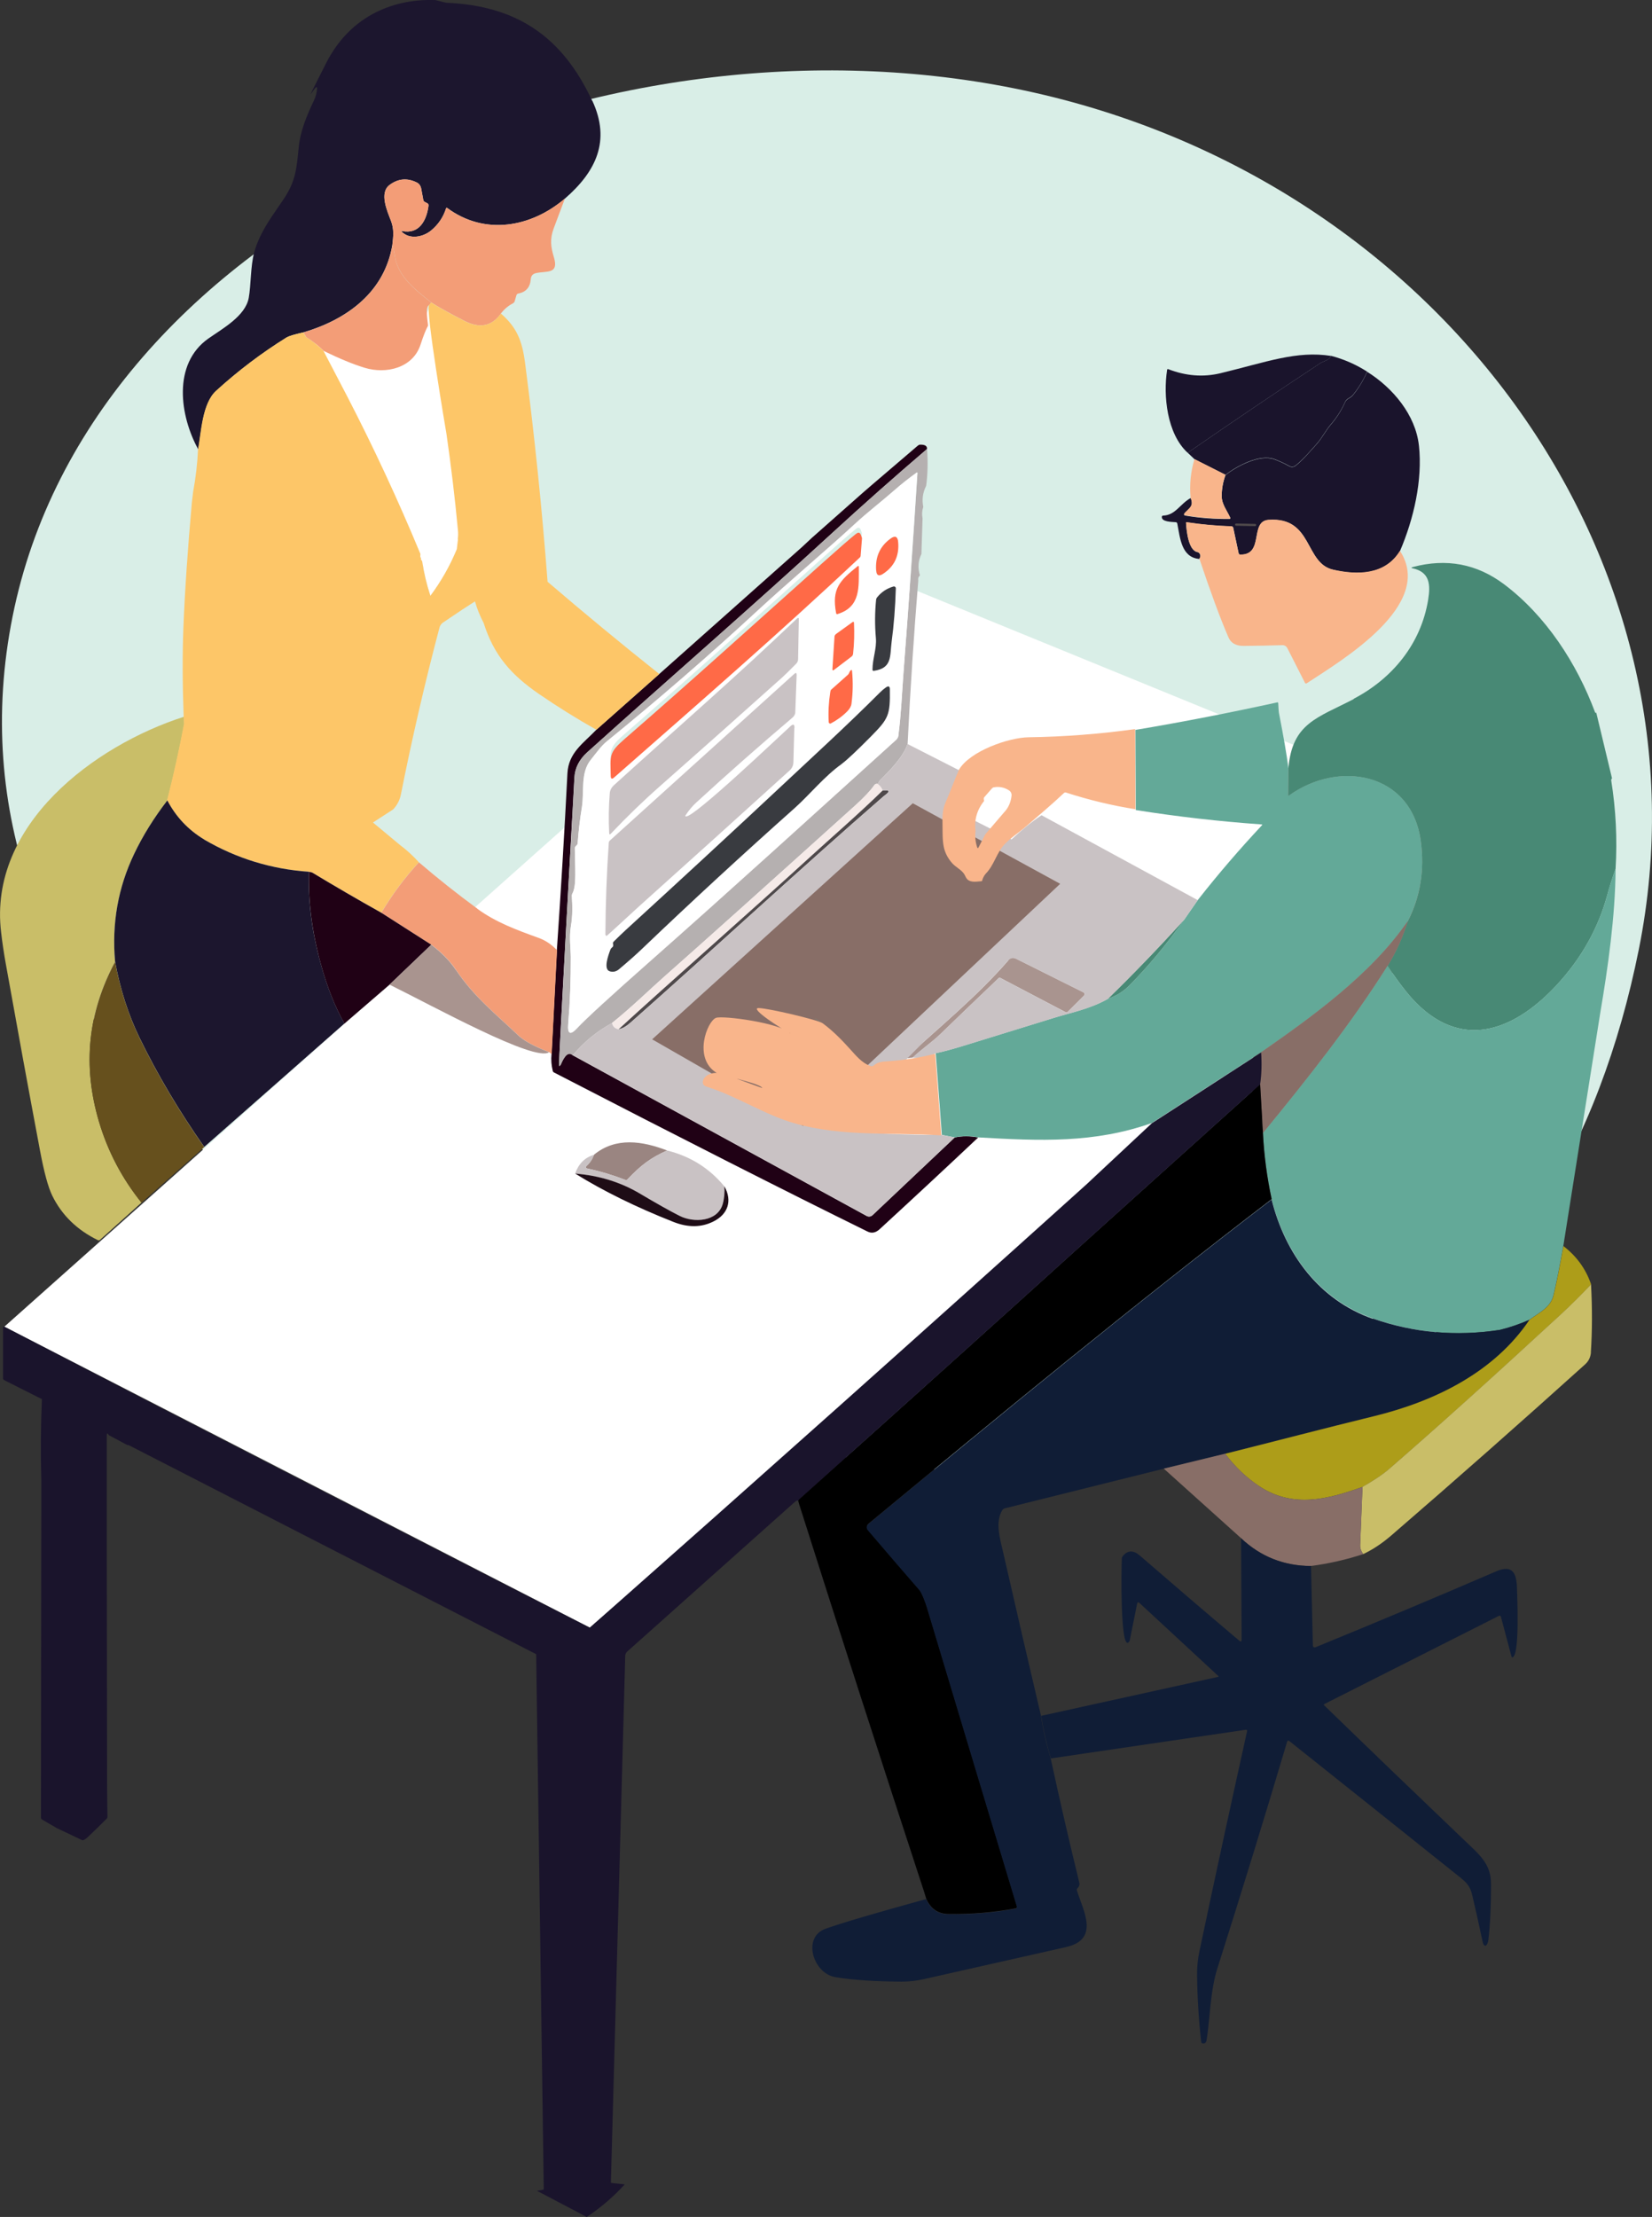 <?xml version="1.0" encoding="UTF-8"?>
<svg id="a" data-name="Layer 1" xmlns="http://www.w3.org/2000/svg" viewBox="0 0 204.55 274.42">
  <rect x="0" y="0" width="204.55" height="274.42" fill="#333333" stroke="none"/>
  <path d="m1.56,76.3c-9.7,48.35,35.63,86.32,87.16,100.49,68,18.69,104.5-10.93,114.2-59.28,9.7-48.35-24.92-96.06-77.33-106.57C73.19.43,11.26,27.95,1.56,76.3Z" style="fill: #d9eee7;"/>
  <polygon points=".54 164.22 106.16 70.12 186.42 102.93 73.03 201.47 .54 164.22" style="fill: #fff;"/>
  <polygon points="56.71 51.35 53.18 38.07 49.97 44.71 44.44 43.91 39 42.47 47.85 63.77 50.57 70.66 59.93 67.13 56.71 51.35" style="fill: #fff;"/>
  <g>
    <path d="m174.3,114.05c-4.55,6.6-11.95,11.91-18.16,16.22" vector-effect="non-scaling-stroke" style="fill: none; stroke: #a88d86; stroke-width: 2px;"/>
    <path d="m156.02,134.21c.18-1.27.22-2.59.12-3.94" vector-effect="non-scaling-stroke" style="fill: none; stroke: #7a5f57; stroke-width: 2px;"/>
    <path d="m156.38,140.28l-.35-6.08" vector-effect="non-scaling-stroke" style="fill: none; stroke: #54383e; stroke-width: 2px;"/>
    <path d="m174.3,114.05c1.57-3.05,2.1-6.37,1.62-9.94-1.17-8.56-10.24-10.05-16.32-5.63-.08.05-.11.04-.11-.06l.04-3.35" vector-effect="non-scaling-stroke" style="fill: none; stroke: #b8a09a; stroke-width: 2px;"/>
    <path d="m171.81,119.56c1.06-1.72,1.89-3.56,2.49-5.51" vector-effect="non-scaling-stroke" style="fill: none; stroke: #99817b; stroke-width: 2px;"/>
    <path d="m156.38,140.28c5.6-6.84,10.87-13.48,15.44-20.72" vector-effect="non-scaling-stroke" style="fill: none; stroke: #a88d86; stroke-width: 2px;"/>
    <path d="m157.46,148.45c-.58-2.69-.94-5.41-1.08-8.16" vector-effect="non-scaling-stroke" style="fill: none; stroke: #74575d; stroke-width: 2px;"/>
  </g>
  <path d="m73.33,12.49C69.62,4.51,63.97.71,55.27.34c-.08,0-1.26-.32-1.35-.33-3.8-.17-10.11,1-13.57,7.86-3.51,6.95-.99,1.93-1.09,3.1-.04.51-.16.99-.38,1.45-.86,1.81-1.69,3.75-1.89,5.8-.27,2.63-.35,4.16-1.87,6.43-1.06,1.58-2.17,3.04-2.95,4.72,0,.04,0,.09-.01.13,0-.04,0-.09.01-.13-.28.61-.53,1.24-.71,1.93-.44,1.64-.38,4.03-.66,5.56-.4,2.26-3.26,3.82-5.02,5.06-4.44,3.15-3.52,9.57-1.23,13.71.39-2.17.51-5.69,2.22-7.25,2.71-2.47,5.62-4.68,8.73-6.61.27-.17.96-.38,2.07-.63,5.39-1.59,10.04-4.97,11.01-10.83.12-1.04.23-1.92-.17-2.97-.47-1.23-1.48-3.47-.17-4.45,1.06-.79,2.18-.89,3.37-.3.3.15.48.41.55.79l.26,1.41c.01.07.08.15.17.2l.42.23s.06.12.05.24c-.23,1.77-1.12,3.58-3.28,3.14-.1-.02-.11,0-.04.08.99,1.01,2.66.66,3.64-.15.89-.74,1.51-1.65,1.85-2.74.01-.05.06-.07.11-.06,0,0,.02,0,.03.01,4.66,3.45,10.4,2.41,14.59-1.17,3.81-3.31,5.7-7.12,3.38-12.1Z" style="fill: #1c162e;"/>
  <path d="m48.41,27.34c-.47-1.23-1.48-3.47-.17-4.45,1.06-.79,2.18-.89,3.37-.3.3.15.48.41.55.79l.26,1.41c.01.07.08.15.17.2l.42.23s.06.12.05.24c-.23,1.77-1.12,3.58-3.28,3.14-.1-.02-.11,0-.04.08.99,1.01,2.66.66,3.64-.15.89-.74,1.51-1.65,1.85-2.74,0,0,0-.02.01-.03.03-.04.08-.05.12-.02,4.66,3.45,10.4,2.41,14.59-1.17-.47,1.23-.93,2.47-1.39,3.7-.49,1.3-.36,2.32.02,3.56.65,2.13-.85,1.69-2.19,1.97-.42.09-.64.34-.67.76-.08,1.01-.6,1.6-1.56,1.78-.1.02-.18.09-.21.19l-.23.78c-.03.09-.1.17-.2.23-.59.31-1.09.73-1.49,1.26-1.12,1.59-2.63,1.89-4.52.92-1.97-1.01-3.34-1.78-4.12-2.29-1.65-1.33-4.11-3.11-4.48-5.65-.07-.5-.18-.99-.33-1.48.12-1.04.23-1.92-.17-2.97Z" style="fill: #f39d77;"/>
  <path d="m48.91,31.79c.37,2.54,2.82,4.32,4.48,5.65l-.23.31c-.56.22-.18,2.04-.16,2.56-.28.51-.58,1.28-.92,2.32-.94,2.94-4.28,3.7-6.91,2.9-1.45-.44-3.14-1.14-5.09-2.09-.6-.6-1.31-1.17-2.14-1.69l-.37-.6c5.39-1.59,10.04-4.97,11.01-10.83.15.49.26.98.33,1.48Z" style="fill: #f39d77;"/>
  <path d="m144.51,45.78s0-.02,0-.02c.02-.06.09-.09.15-.06,2.18.84,4.33,1.01,6.45.5,5.72-1.38,9.43-2.82,13.72-2.14-.16.25-.35.44-.59.54-.43.19-.66.3-.67.3-5.54,3.65-11.05,7.37-16.51,11.15-2.58-2.36-3.04-7.07-2.55-10.26Z" style="fill: #1a142c;"/>
  <path d="m169.28,45.99c-.46,1.06-1.06,2.04-1.79,2.93-.28.34-.74.39-.93.81-.46,1.04-1.06,1.98-1.8,2.83-.64.75-1.08,1.67-1.76,2.42-1.03,1.14-1.6,1.85-2.55,2.62-.26.21-.54.24-.84.07-.57-.32-1.18-.6-1.82-.84-1.8-.67-4.66.85-6.05,1.95l-3.84-1.94-.84-.8c5.47-3.78,10.97-7.5,16.51-11.15.01,0,.24-.11.67-.3.24-.11.43-.29.59-.54,1.55.41,3.03,1.05,4.43,1.94Z" style="fill: #1a142c;"/>
  <path d="m175.69,55.13c.47,4.32-.65,9.12-2.34,13.07-1.84,3.03-5.32,3.01-8.28,2.33-3.57-.81-2.48-6.56-7.99-6.17-2.4.17-.48,4.38-3.53,4.3-.08,0-.16-.07-.18-.17l-.67-3.16c-.02-.1-.11-.17-.22-.17-1.87-.06-3.73-.23-5.58-.51,0,0,0,0,0,0-.02,0-.04.04-.04.09.06.95.29,3.39,1.4,3.6.11.02.19.07.24.14.17.24.18.47,0,.71-2.23-.19-2.38-2.6-2.73-4.39-.02-.09-.09-.15-.17-.16-.5-.04-1.81-.03-1.74-.68,0-.08.08-.14.17-.14,1.51-.04,2.09-1.46,3.4-2.17.42,1.01-.15,1.24-.73,1.87-.15.17-.12.27.11.31,1.8.3,3.61.43,5.44.41.01,0,.03,0,.04-.01.05-.03.06-.09.03-.15-.41-.89-1.05-1.67-1.05-2.65,0-.9.16-1.78.47-2.62,1.39-1.1,4.25-2.62,6.05-1.95.65.24,1.25.52,1.82.84.29.16.57.14.84-.07.94-.76,1.51-1.48,2.55-2.62.68-.75,1.12-1.67,1.76-2.42.74-.85,1.34-1.8,1.8-2.83.19-.42.65-.47.93-.81.73-.89,1.32-1.87,1.79-2.93,3.16,1.97,6,5.33,6.41,9.14Z" style="fill: #1a142c;"/>
  <path d="m113.68,55.14c.07-.06.16-.1.26-.1.59-.01.87.16.84.54-4,3.42-7.94,6.91-11.81,10.46-9.96,9.15-20.2,18.02-30.26,27.08-1,.9-1.53,1.95-1.59,3.15-.16,3.05-1.99,35.62-1.9,35.66,0,0,0,0,0,0,.06.03.15-.03.2-.14.22-.49.78-1.84,1.49-1.17l36.39,19.89c.24.13.53.09.72-.09l10.18-9.62c.95-.2,1.93-.19,2.92,0-4.04,3.81-8.11,7.59-12.2,11.35-.49.45-.99.55-1.51.29-10.1-4.97-23.03-11.53-38.8-19.68-.09-.04-.15-.12-.17-.21-.17-.7-.22-1.38-.15-2.05l.66-12.87c.5-7.29.94-14.6,1.31-21.9.13-2.57,1.97-3.72,3.57-5.39l7.79-6.9,17.7-15.74,1.2-1.12,6.33-5.6,1.25-1.08,5.57-4.76Z" style="fill: #200115;"/>
  <path d="m114.66,60.17c-.41.83-.52,1.69-.34,2.57-.16.49-.19.96-.09,1.42l-.14,4.41c-.41.86-.47,1.74-.18,2.67-.19.14-.26.35-.21.62-.55,6.74-.99,13.48-1.32,20.23-.58,1.68-2.27,3.34-3.45,4.53-.04.04-.09.12-.14.24l-.09.18c-.19-.05-.33,0-.45.16-.49.7-1.27,1.53-2.34,2.49-11.04,9.95-18.93,17.03-23.69,21.23-1.62,1.43-4.19,3.92-6.45,5.72-1.87,1.02-3.49,2.35-4.85,3.99-.71-.67-1.27.69-1.49,1.17,0,0,0,0,0,0-.05.1-.14.16-.2.13-.09-.04,1.73-32.61,1.9-35.66.06-1.2.6-2.25,1.59-3.15,10.05-9.06,20.29-17.93,30.26-27.08,3.87-3.56,7.81-7.04,11.81-10.46.12,1.64.08,3.17-.12,4.59Zm-3.42,30.87c.33-2.47.47-5.62.61-7.46.64-8.33,1.22-16.66,1.75-24.99,0-.1-.03-.12-.11-.06-.95.67-1.86,1.38-2.72,2.15-1.64,1.44-3.33,2.72-4.98,4.25-3.06,2.85-8.01,7.01-11.97,10.66-6.05,5.58-12.26,10.97-18.65,16.17-.71.57-1.24,1.34-2.01,2.3-1.32,1.62-.79,3.91-1.11,5.89-.24,1.48-.41,2.96-.52,4.46,0,.09-.05.17-.13.24-.15.13-.23.24-.22.35.02,2.31.24,4.67-.3,5.61-.05.09-.07.18-.07.27.07,1.39.12,2.38-.13,3.9-.21,1.24-.01,2.73,0,3.64.01,2.8-.09,5.59-.32,8.37-.1,1.21.26,1.38,1.08.51,1.12-1.2,4.09-3.92,8.89-8.16,10.29-9.09,20.45-18.35,30.64-27.56.15-.14.25-.33.28-.53Z" style="fill: #b5b0b0;"/>
  <path d="m151.74,58.78c-.31.85-.47,1.72-.47,2.62,0,.98.64,1.76,1.05,2.65,0,.01.01.03.01.05,0,.06-.03.11-.09.11-1.83.02-3.64-.12-5.44-.41-.23-.04-.26-.14-.11-.31.58-.63,1.15-.86.73-1.87-.15-1.63.01-3.23.48-4.79l3.84,1.94Z" style="fill: #f9b58b;"/>
  <path d="m71.43,127.28c-.82.87-1.18.7-1.08-.51.23-2.79.33-5.58.32-8.37,0-.91-.2-2.4,0-3.64.25-1.52.2-2.52.13-3.9,0-.09.02-.18.07-.27.54-.94.32-3.3.3-5.61,0-.1.07-.22.22-.35.07-.06.12-.15.13-.24.11-1.49.28-2.98.52-4.46.32-1.98-.2-4.28,1.11-5.89.77-.96,1.3-1.73,2.01-2.3,6.39-5.19,12.61-10.58,18.65-16.17,3.95-3.65,8.9-7.81,11.97-10.66,1.65-1.53,3.34-2.81,4.98-4.25.87-.76,1.78-1.48,2.72-2.15.08-.06.12-.04.11.06-.53,8.33-1.11,16.67-1.75,24.99-.14,1.85-.28,5-.61,7.46-.03.2-.13.39-.28.53-10.19,9.21-20.34,18.47-30.64,27.56-4.81,4.24-7.77,6.97-8.89,8.16Zm34.5-61.77c-.78.63-2.18,1.85-4.2,3.66-8.13,7.26-16.2,14.58-24.43,21.72-1.94,1.68-1.74,1.99-1.69,4.55,0,.36.15.42.42.19,10.23-8.99,20.53-17.92,30.44-27.25.05-.05.08-.14.09-.26l.16-2.06s0-.09-.02-.14c-.14-.39-.23-.86-.77-.41Zm5.26,1.58c-.06-.7-.37-.84-.95-.42-1.3.96-1.89,2.28-1.77,3.95.05.6.33.73.84.39,1.39-.91,2.02-2.22,1.87-3.93Zm-5.04,3.02c-2.17,1.77-3.22,2.72-2.64,5.8,0,0,0,0,0,.01.02.07.09.11.16.09,2.92-.89,2.62-3.4,2.64-5.82,0-.15-.06-.18-.17-.08Zm1.88,12.79s0,.01,0,.02c0,.07.08.12.15.11,2.32-.32,1.98-1.84,2.22-3.59.28-2.07.45-4.28.52-6.62,0-.02,0-.05,0-.07-.04-.12-.17-.19-.3-.15-.83.24-1.5.7-2.03,1.36-.06.07-.09.16-.1.25-.15,1.59-.16,3.17-.03,4.75.11,1.32-.42,2.55-.42,3.94Zm-9.23-1.27l.09-4.96c0-.2-.07-.23-.22-.09-7.38,7.05-15.07,13.72-22.69,20.64-.3.27-.47.6-.5.99-.14,1.64-.16,3.29-.07,4.93,0,.18.08.2.22.05,1.93-2.05,3.95-4,6.06-5.86,5.08-4.48,10.14-8.98,15.18-13.5.32-.29.88-.84,1.67-1.64.16-.16.25-.35.25-.55Zm6.81-.71c.14-1.27.18-2.53.11-3.81,0-.15-.08-.19-.2-.09l-1.97,1.42c-.14.1-.23.23-.24.35l-.26,4.02c-.01.18.05.22.2.11l2.17-1.65c.1-.08.17-.2.18-.34Zm-.19,6.18c.18-1.34.2-2.69.07-4.05-.01-.14-.06-.17-.15-.09-.09.09-.16.2-.21.32-.03.09-.09.17-.16.24l-2.1,1.87s-.06.14-.08.3c-.2,1.22-.26,2.45-.19,3.68,0,.03,0,.05.02.07.04.1.13.14.21.1.76-.39,1.44-.89,2.04-1.49.32-.32.5-.64.54-.96Zm-20.56,13.83c.38-.6.83-1.13,1.34-1.6,3.89-3.57,7.85-7.06,11.88-10.48.22-.19.35-.43.36-.65l.17-4.63c0-.28-.09-.33-.3-.14l-22.8,20.6c-.09.08-.15.19-.16.29-.27,3.77-.41,7.55-.42,11.33,0,.09.06.18.14.21.04.01,2.92-2.68,4.07-3.7,6.19-5.55,12.39-11.14,18.58-16.76.32-.29.48-.65.49-1.08l.11-4.19c.01-.45-.14-.52-.47-.23-1.55,1.4-11.85,11.23-12.95,11.19-.1,0-.12-.05-.06-.14Zm25.3-15.6c0-.38-.16-.46-.47-.24-.25.18-.51.39-.76.64-4,4.02-8.31,7.96-12.32,11.7-6.34,5.93-12.72,11.82-19.13,17.68-.51.47-1.02.95-1.51,1.45-.08.08-.12.18-.09.26.07.22.02.39-.15.5-.07.04-.13.13-.17.24-.24.64-.93,2.47-.05,2.69.41.1.78.02,1.1-.25,1.15-.97,2.13-1.83,2.93-2.6,6.17-5.9,12.45-11.68,18.83-17.36,1.86-1.65,3.67-3.92,5.85-5.48.59-.42,1.8-1.56,3.62-3.4,2.16-2.19,2.37-2.61,2.32-5.82Z" style="fill: #fff;"/>
  <path d="m148.49,68.46c-.05-.07-.14-.11-.24-.14-1.11-.21-1.34-2.65-1.4-3.6,0,0,0-.01,0-.02,0-.04.02-.07.04-.07,1.85.28,3.71.45,5.58.51.11,0,.2.07.22.17l.67,3.16c.02.1.1.17.18.17,3.05.08,1.13-4.13,3.53-4.3,5.5-.39,4.42,5.35,7.99,6.17,2.96.67,6.44.69,8.28-2.33,4.38,6.71-7.21,13.55-11.56,16.41,0,0,0,0-.01,0-.07.04-.16,0-.19-.07l-2.18-4.29c-.12-.23-.36-.38-.6-.37-1.52.05-3.13.08-4.84.09-.93,0-1.54-.34-1.85-1.05-1.02-2.35-2.22-5.61-3.61-9.76.17-.23.17-.47,0-.71Z" style="fill: #f9b58b;"/>
  <rect x="154.09" y="63.65" width=".28" height="2.61" rx=".13" ry=".13" transform="translate(86.06 217.8) rotate(-88.8)" style="fill: #4f494b;"/>
  <path d="m106.73,66.67l-.16,2.06c0,.12-.04.21-.09.26-9.92,9.33-20.21,18.26-30.44,27.25-.27.24-.41.18-.42-.19-.05-2.56-.24-2.87,1.69-4.55,8.23-7.14,16.3-14.46,24.43-21.72,2.02-1.81,3.42-3.03,4.2-3.66.54-.44.63.02.77.41.02.05.02.09.02.14Z" style="fill: #ff6a47;"/>
  <path d="m108.49,70.63c-.13-1.68.46-3,1.77-3.95.57-.42.89-.28.95.42.15,1.71-.48,3.02-1.87,3.93-.52.34-.8.21-.84-.39Z" style="fill: #ff6a47;"/>
  <path d="m56.71,66.8l-.14,1.18c-.84,2.05-1.93,3.97-3.27,5.77-.46-1.39-.8-2.8-1.01-4.24,0-.04-.04-.1-.1-.18l-.07-.09.02-.15c1.42-.95,2.94-1.74,4.54-2.35l.02.07Z" style="fill: #fff;"/>
  <path d="m167.61,86.5c4.82-2.52,8.33-6.82,9.22-12.24.31-1.9.21-3.44-1.9-3.91-.22-.05-.22-.1,0-.16,4.16-1.11,7.93-.4,11.3,2.13,5.19,3.9,9.02,9.81,11.27,15.85,0,.01.01.02.02.03.04.05.1.06.13.02l1.95,8.13c-.08.07-.11.16-.1.25.58,3.63.76,7.28.54,10.95-.39,1.07-.73,2.15-1.03,3.25-1.11,4.09-3.17,7.76-6.16,11.02-4.92,5.36-11.41,8.45-17.52,2.3-1-1.01-2.17-2.53-3.52-4.55,1.06-1.72,1.89-3.56,2.49-5.51,1.57-3.05,2.1-6.37,1.62-9.94-1.17-8.56-10.24-10.05-16.32-5.63-.08.05-.11.04-.11-.06l.04-3.35c.48-5.59,3.6-6.21,8.09-8.55Z" style="fill: #488975;"/>
  <path d="m103.68,76.02c-.07.01-.14-.03-.15-.11-.58-3.08.47-4.03,2.64-5.8.12-.1.17-.07.17.08-.02,2.42.28,4.93-2.64,5.82,0,0,0,0-.01,0Z" style="fill: #ff6a47;"/>
  <path d="m108.49,74.21c0-.09.04-.18.1-.25.52-.66,1.2-1.12,2.03-1.36.02,0,.05-.01.07-.01.13,0,.24.11.23.24-.07,2.34-.24,4.54-.52,6.62-.23,1.75.1,3.27-2.22,3.59,0,0-.01,0-.02,0-.07,0-.13-.06-.13-.13,0-1.39.54-2.62.42-3.94-.14-1.58-.13-3.17.03-4.75Z" style="fill: #393b40;"/>
  <path d="m96.89,83.82c-5.04,4.52-10.11,9.02-15.18,13.5-2.11,1.86-4.13,3.82-6.06,5.86-.14.15-.21.13-.22-.05-.09-1.65-.06-3.29.07-4.93.03-.38.2-.71.5-.99,7.62-6.92,15.31-13.59,22.69-20.64.15-.14.22-.11.22.09l-.09,4.96c0,.19-.09.39-.25.55-.79.8-1.35,1.35-1.67,1.64Z" style="fill: #c9c2c4;"/>
  <path d="m103.27,82.92c-.14.11-.21.07-.2-.11l.26-4.02c0-.12.1-.25.24-.35l1.97-1.42c.13-.09.2-.06.2.09.06,1.27.03,2.54-.11,3.81-.02.14-.08.27-.18.34l-2.17,1.65Z" style="fill: #ff6a47;"/>
  <path d="m102.84,89.56s-.04.01-.06.01c-.09,0-.16-.09-.17-.19-.07-1.23,0-2.46.19-3.68.02-.16.06-.28.08-.3l2.1-1.87c.07-.07.13-.15.16-.24.05-.13.11-.24.21-.32.09-.08.14-.05.15.09.13,1.35.11,2.7-.07,4.05-.04.32-.22.64-.54.96-.6.6-1.29,1.1-2.04,1.49Z" style="fill: #ff6a47;"/>
  <path d="m98.35,90.12l-.11,4.19c0,.43-.17.79-.49,1.08-6.2,5.62-12.39,11.21-18.58,16.76-1.14,1.03-4.02,3.72-4.07,3.7-.09-.03-.14-.11-.14-.21.02-3.78.16-7.56.42-11.33,0-.1.06-.2.16-.29l22.8-20.6c.21-.19.31-.14.3.14l-.17,4.63c0,.22-.14.46-.36.65-4.03,3.42-7.99,6.91-11.88,10.48-.51.47-.96,1-1.34,1.6-.06.09-.04.14.06.14,1.1.04,11.4-9.79,12.95-11.19.32-.29.48-.21.47.23Z" style="fill: #c9c2c4;"/>
  <path d="m104.24,94.55c-2.18,1.55-3.99,3.82-5.85,5.48-6.38,5.68-12.66,11.46-18.83,17.36-.8.77-1.78,1.63-2.93,2.6-.33.27-.69.36-1.1.25-.88-.22-.19-2.05.05-2.69.04-.11.1-.19.17-.24.17-.11.22-.28.15-.5-.02-.08.01-.18.09-.26.49-.49,1-.98,1.51-1.45,6.41-5.86,12.79-11.75,19.13-17.68,4-3.75,8.32-7.69,12.32-11.7.25-.25.5-.46.76-.64.31-.21.47-.13.47.24.05,3.21-.16,3.63-2.32,5.82-1.82,1.84-3.03,2.97-3.62,3.4Z" style="fill: #393b40;"/>
  <path d="m158.12,86.93s.01,0,.02,0c.07,0,.13.05.13.12.03.65.06,1.04.08,1.16.57,2.92.97,5.21,1.18,6.85l-.04,3.35c0,.09.04.11.11.06,6.09-4.41,15.16-2.93,16.32,5.63.49,3.57-.05,6.89-1.62,9.94-4.55,6.6-11.95,11.91-18.16,16.22l-13.52,8.75c-7.14,2.52-13.81,2.22-21.48,1.78-1-.2-1.97-.2-2.92,0l-1.6-.31-.76-10.12c.85-.16,2.16-.52,3.93-1.07,3.56-1.1,7.13-2.2,10.69-3.3,2.03-.63,4.49-1.1,6.69-2.35,1.06-.38,1.93-.92,2.63-1.62,2.39-2.41,4.67-5.15,6.85-8.22l1.66-2.39c2.51-3.2,5.16-6.28,7.94-9.25.07-.07.05-.11-.05-.11-5.21-.37-10.4-.96-15.57-1.78l-.04-9.92c5.84-.98,11.68-2.12,17.53-3.4Z" style="fill: #63a998;"/>
  <path d="m22.82,89.61c-.6,3.18-1.3,6.34-2.1,9.48-1.68,2.18-3.05,4.39-4.11,6.62-1.99,4.19-2.78,8.64-2.36,13.33-3.37,6.28-4.04,12.86-2.01,19.74,1.09,3.7,2.85,7.06,5.28,10.08l-5.15,4.62c-.07.06-.16.07-.25.03-2.58-1.26-4.47-3.1-5.65-5.51-.51-1.04-1.01-2.89-1.51-5.55-1.45-7.7-2.86-15.42-4.24-23.13-.23-1.29-.43-2.59-.58-3.9-1.62-13.33,11.55-23.15,22.64-26.7l.04.89Z" style="fill: #c9be68;"/>
  <path d="m20.72,99.09c1.07,2.04,2.6,3.66,4.57,4.84,3.99,2.33,8.31,3.66,12.97,3.98.21.03.34.06.4.09,2.82,1.7,5.67,3.36,8.55,4.97,1.34-2.24,2.88-4.32,4.65-6.24-.71-.79-1.49-1.5-2.34-2.14l-3.34-2.78,2.5-1.62c.5-.53.82-1.15.96-1.86,1.38-6.94,2.97-13.82,4.78-20.66.07-.25.22-.46.42-.6l2.38-1.6,1.59-1.03c.25.9.62,1.8,1.08,2.69,1.25,3.93,3.34,6.37,6.87,8.79,2.29,1.57,4.65,3.04,7.08,4.41l7.79-6.9c-4.68-3.72-9.29-7.53-13.83-11.42-.69-9.06-1.62-18.1-2.79-27.11-.36-2.74-1.03-4.38-2.99-6.09-1.12,1.59-2.63,1.89-4.52.92-1.97-1.01-3.34-1.78-4.12-2.29l-.23.31c0,.12.01.23.02.32,0-.1-.01-.2-.02-.32-.56.22,2.13,15.96,2.13,15.96.57,3.96,1.05,7.93,1.42,11.92.04.37.03.73-.02,1.1l.02.07-.14,1.18c-.84,2.05-1.93,3.97-3.27,5.77-.46-1.39-.8-2.8-1.01-4.24,0-.04-.04-.1-.1-.18l-.07-.09.02-.15c-.07-.09-.1-.19-.09-.29.02-.12.02-.22,0-.27-2.74-6.61-5.75-13.09-9.04-19.45h0l-2.95-5.65c-.6-.6-1.31-1.17-2.14-1.69l-.37-.6c-1.11.26-1.8.47-2.07.63-3.11,1.94-6.02,4.14-8.73,6.61-1.7,1.56-1.83,5.08-2.22,7.25-.08,1.75-.28,3.49-.6,5.21l-.16,1.32c-.52,5.82-.87,10.97-1.05,15.47-.13,3.26-.12,6.95.03,11.09l.04.89c-.6,3.18-1.3,6.34-2.1,9.48Zm35.23-46.28h0c-.08-1.21-.19-2.41-.34-3.61.15,1.2.26,2.4.34,3.61Zm-13.26-3.06s-.02.07-.01.12c0-.04,0-.08.01-.12Zm.82,2.85c0,.25-.11.42-.28.54.17-.12.27-.29.28-.54Z" style="fill: #fdc668;"/>
  <path d="m109.3,97.84c-2.86,2.81-6.78,6.21-8.85,8.11-8.03,7.35-17.66,15.78-23.85,21.45-.46-.08-.73-.34-.82-.78,2.26-1.79,4.82-4.28,6.45-5.72,4.76-4.2,12.65-11.27,23.69-21.23,1.06-.96,1.84-1.79,2.34-2.49.12-.16.26-.21.45-.16.28.2.48.47.6.8Z" style="fill: #f5eae8;"/>
  <path d="m109.41,98.56c-10.45,9.08-20.81,18.71-31.29,27.98-.58.51-1.08.8-1.52.86,6.19-5.68,15.81-14.1,23.85-21.45,2.07-1.9,5.99-5.3,8.85-8.11,1.43-.14.34.52.11.72Z" style="fill: #4f494b;"/>
  <path d="m25.29,103.93c3.99,2.33,8.31,3.66,12.97,3.98-.13,3.59.35,7.36,1.44,11.33.79,2.91,1.78,5.39,2.95,7.45l-17.36,15.28c-3.11-4.43-5.78-8.93-8-13.49-1.4-2.87-2.41-6.02-3.04-9.45-.42-4.7.36-9.14,2.36-13.33,1.06-2.23,2.43-4.44,4.11-6.62,1.07,2.04,2.6,3.66,4.57,4.84Z" style="fill: #1c162e;"/>
  <path d="m59.09,112.48c2.32,1.7,4.89,2.63,7.59,3.61.86.31,1.62.82,2.29,1.53l-.66,12.87-.31-.25c-1.84-.71-3.1-1.4-3.78-2.04-2.8-2.65-5.48-4.76-7.75-8.13-.76-1.13-1.78-2.17-3.06-3.13l-6.19-3.96c1.34-2.24,2.88-4.32,4.65-6.24,2.34,2,4.75,3.92,7.24,5.74Z" style="fill: #f39d77;"/>
  <path d="m38.66,108.01c2.82,1.7,5.67,3.36,8.55,4.97l6.19,3.96-5.16,4.94-5.59,4.82c-1.17-2.06-2.16-4.54-2.95-7.45-1.08-3.97-1.56-7.75-1.44-11.33.21.03.34.06.4.09Z" style="fill: #200115;"/>
  <path d="m139.8,122.02c-.7.7-1.58,1.25-2.63,1.62,3.26-3.18,6.42-6.46,9.48-9.84-2.18,3.07-4.46,5.81-6.85,8.22Z" style="fill: #488975;"/>
  <path d="m171.81,119.56c-4.57,7.24-9.84,13.88-15.44,20.72l-.35-6.08c.18-1.27.22-2.59.12-3.94,6.2-4.31,13.61-9.62,18.16-16.22-.6,1.96-1.43,3.8-2.49,5.51Z" style="fill: #886e67;"/>
  <path d="m56.46,120.07c2.27,3.37,4.96,5.48,7.75,8.13.69.65,1.95,1.33,3.78,2.04-1.73,1.28-14.33-5.69-19.76-8.36l5.16-4.94c1.28.96,2.3,2,3.06,3.13Z" style="fill: #a9948f;"/>
  <path d="m124.82,118.88c.28-.33.61-.4.99-.21l8.36,4.17s.04.03.06.05c.09.09.08.24,0,.34l-2.03,2.02c-.07.07-.17.09-.26.04l-8.06-4.23c-.08-.04-.17-.03-.23.02-2.42,2.31-4.84,4.62-7.24,6.95-.99.96-2.32,1.86-3.41,2.89l-.91.1c4.27-3.91,8.95-7.75,12.74-12.12Z" style="fill: #a9948f;"/>
  <path d="m17.29,128.5c2.22,4.56,4.89,9.06,8,13.49l-7.77,6.88c-2.43-3.02-4.19-6.38-5.28-10.08-2.03-6.88-1.36-13.46,2.01-19.74.63,3.43,1.64,6.58,3.04,9.45Z" style="fill: #66501d;"/>
  <path d="m171.81,119.56c1.35,2.03,2.52,3.55,3.52,4.55,6.11,6.16,12.6,3.07,17.52-2.3,3-3.26,5.05-6.94,6.16-11.02.3-1.1.64-2.18,1.03-3.25-.03,5.82-.95,12.27-1.89,17.8l-4.58,28.89c-.49,2.76-.9,4.8-1.23,6.13-.38,1.52-1.81,2.14-2.97,3-1.18.52-2.39.94-3.65,1.25-5.43.84-10.68.37-15.73-1.41-6.69-2.35-10.86-8.07-12.54-14.77-.58-2.69-.94-5.41-1.08-8.16,5.6-6.84,10.87-13.48,15.44-20.72Z" style="fill: #63a998;"/>
  <path d="m156.38,140.28c.14,2.75.5,5.47,1.08,8.16-16.97,12.99-33.53,26.61-49.94,40.18,0,0,0,0,0,0-.22.19-.25.52-.06.74,2.3,2.7,4.43,5.17,6.38,7.41.3.35.75,1.53.94,2.16,3.71,12.34,7.42,24.68,11.14,37.02,0,0,0,.01,0,.02.02.12-.05.23-.17.25-2.77.51-5.56.74-8.37.69-1.25-.03-2.15-.65-2.69-1.88-.19-.63-.4-1.28-.62-1.94-5.11-15.6-10.15-31.22-15.11-46.87-.05-.17-.1-.33-.13-.5.06-.09.13-.17.21-.24,12.23-10.94,24.43-21.92,36.6-32.93l20.39-18.36.35,6.08Z"/>
  <path d="m82.6,142.41c-2.01.89-3.24,1.81-4.92,3.59-.06.07-.15.09-.23.06-1.52-.59-3.07-1.06-4.67-1.4-.29-.06-.32-.19-.11-.38.41-.38.7-.83.87-1.34,2.71-2.23,6.02-1.7,9.06-.53Z" style="fill: #9a8581;"/>
  <path d="m89.68,146.85c.05.76-.01,1.49-.2,2.18-.62,2.24-3.6,2.37-5.35,1.48-1.2-.61-2.82-1.52-4.85-2.72-2.42-1.43-5.11-2.27-8.07-2.51.42-1.22,1.19-1.99,2.33-2.34-.17.52-.46.96-.87,1.34-.21.19-.17.32.11.38,1.59.34,3.15.81,4.67,1.4.08.03.17,0,.23-.06,1.68-1.78,2.92-2.7,4.92-3.59,2.87.71,5.23,2.19,7.08,4.43Z" style="fill: #c9c2c4;"/>
  <path d="m79.29,147.78c2.03,1.2,3.64,2.11,4.85,2.72,1.74.89,4.72.76,5.35-1.48.19-.69.25-1.41.2-2.18,1.01,1.78.46,3.45-1.34,4.35-1.5.76-3.15.78-4.97.06-4.61-1.82-8.66-3.81-12.16-5.98,2.97.24,5.66,1.07,8.07,2.51Z" style="fill: #1e0c16;"/>
  <path d="m169.99,163.21c5.05,1.77,10.3,2.24,15.73,1.41,1.26-.31,2.48-.73,3.65-1.25-4.39,6.53-11.77,10.11-19.25,11.93-6.14,1.5-12.27,3.1-18.43,4.65l-7.6,1.85-19.66,4.9c-.14.04-.26.12-.34.25-.91,1.53-.24,3.59.12,5.2,1.54,6.75,3.1,13.5,4.69,20.25.27,1.78.67,3.53,1.2,5.27,1.11,5.14,2.29,10.26,3.54,15.37.06.25-.02.49-.24.72-.07.07-.09.16-.06.24.76,2.47,2.89,6.05-1.33,7.01-5.87,1.32-11.74,2.65-17.61,3.97-.94.21-1.85.31-2.76.31-3.41-.02-6.15-.21-8.23-.56-2.73-.47-4.13-4.94-1.18-5.99,1.99-.71,6.13-1.93,12.44-3.67.55,1.23,1.44,1.85,2.69,1.88,2.81.05,5.6-.17,8.37-.69,0,0,.01,0,.02,0,.12-.03.18-.16.15-.27-3.72-12.34-7.44-24.68-11.14-37.02-.19-.63-.64-1.82-.94-2.16-1.95-2.24-4.08-4.71-6.38-7.41,0,0,0,0,0,0-.18-.22-.15-.56.07-.74,16.41-13.57,32.96-27.19,49.94-40.18,1.67,6.7,5.85,12.42,12.54,14.77Z" style="fill: #101d36;"/>
  <path d="m197.01,158.98c-1.18,1.26-2.4,2.48-3.66,3.64-8.45,7.81-15.56,14.21-21.33,19.2-.77.67-1.87,1.41-3.31,2.23-4.31,1.55-8.63,2.67-12.79-.08-1.6-1.06-3-2.4-4.22-4.02,6.16-1.54,12.29-3.15,18.43-4.65,7.48-1.83,14.86-5.4,19.25-11.93,1.16-.86,2.59-1.48,2.97-3,.33-1.33.74-3.37,1.23-6.13,1.64,1.26,2.78,2.84,3.43,4.74Z" style="fill: #ad9d19;"/>
  <path d="m196.99,167.38c-.04.61-.29,1.12-.74,1.52-7.9,7.12-15.87,14.16-23.92,21.11-1.19,1.03-2.37,1.81-3.54,2.36-.27-.37-.4-.75-.38-1.12.09-2.39.19-4.79.29-7.2,1.44-.82,2.54-1.56,3.31-2.23,5.76-4.99,12.87-11.39,21.33-19.2,1.26-1.17,2.48-2.38,3.66-3.64.16,2.96.15,5.76-.02,8.4Z" style="fill: #c9be68;"/>
  <path d="m155.92,183.97c4.16,2.75,8.48,1.63,12.79.08-.1,2.4-.2,4.8-.29,7.2-.02.37.11.75.38,1.12-2.11.69-4.27,1.18-6.47,1.47-3.36-.01-6.24-1.16-8.66-3.44l-9.57-8.61,7.6-1.85c1.22,1.62,2.62,2.96,4.22,4.02Z" style="fill: #886e67;"/>
  <path d="m154.26,214.11l-24.14,3.55c-.53-1.74-.92-3.49-1.2-5.27l21.89-4.82c.09-.02.1-.06.03-.12l-9.74-9.02c-.16-.15-.27-.11-.31.12l-.9,4.47c-.02.11-.08.21-.16.28-1.04.88-.89-9.3-.82-10.41,0-.1.04-.19.1-.26.61-.75,1.32-.77,2.11-.09,4.09,3.54,8.2,7.06,12.33,10.55.19.16.29.12.29-.14l-.07-12.54c2.41,2.28,5.3,3.42,8.66,3.44l.23,9.86s0,.05.02.08c.04.11.17.16.28.12,7.45-3.05,14.92-6.18,22.41-9.41,2.03-.87,2.5.26,2.56,2.02.04,1.35.32,7.77-.44,8.56-.12.13-.2.1-.25-.08l-1.3-4.88s0-.02-.01-.03c-.04-.09-.15-.12-.25-.07l-21.6,10.91s-.02.01-.03.02c-.04.04-.04.1,0,.13,5.72,5.55,11.47,11.08,17.24,16.59,2.07,1.97,3.42,3.05,3.43,5.54.01,2.56-.1,4.87-.33,6.92-.08.66-.52,1.16-.73.14-.4-1.91-.83-3.82-1.28-5.73-.25-1.07-.71-1.53-1.52-2.18-7.03-5.62-14.08-11.25-21.14-16.87-.02-.01-.03-.02-.05-.03-.08-.02-.17.02-.19.1-2.79,9.38-5.67,18.73-8.64,28.07-.9,2.82-.91,6.22-1.34,8.89-.05.34-.22.47-.51.42-.08-.02-.15-.09-.16-.19-.31-2.77-.48-5.54-.51-8.33-.01-.93.08-1.89.29-2.87,1.91-9.08,3.89-18.17,5.91-27.29,0-.01,0-.03,0-.04,0-.06-.07-.11-.13-.1Z" style="fill: #101d36;"/>
  <path d="m67.31,270.99c0,.09-.87.17-.79.21l6.13,3.22c1.73-1.15,3.29-2.48,4.68-4.01.06-.07-1.69-.15-1.69-.24l1.78-65.3.05-.15c.04-.11.09-.2.15-.25l20.91-18.66s.11-.06.19-.06h.11c.06-.09.13-.17.21-.24,12.23-10.94,24.43-21.92,36.6-32.93l20.39-18.36c.18-1.28.22-2.59.12-3.94l-13.52,8.75-8.12,7.59h0c-20.41,18.39-40.9,36.67-61.48,54.86-24.19-12.29-48.35-24.71-72.48-37.25-.06-.03-.13,0-.16.06,0,.02-.01.04-.01.06v6.31c0,.06.06.13.15.18l4.66,2.35c-.15,3.43-.17,6.8-.07,10.13l-.05,41.68c0,.09.05.18.13.22l1.84,1.07,3.09,1.47c.15.08.39-.04.73-.35.79-.75,1.57-1.51,2.35-2.29.06-.06.1-.15.09-.25l-.04-3.65-.04-29.13v-14.38c0-.34.09-.36.26-.06l2.28,1.22c.05-.02.17,0,.31.08l50.32,25.81.94,66.26Zm67.77-120.28c.05.27.1.54.15.77-.05-.24-.1-.5-.15-.77Z" style="fill: #1a142c;"/>
  <path d="m75.78,126.63c.09.44.37.7.82.78.44-.06.94-.35,1.52-.86,10.48-9.27,20.84-18.91,31.29-27.98.23-.2,1.32-.86-.11-.72-.12-.33-.32-.6-.6-.8l.09-.18c.06-.12.1-.2.14-.24,1.18-1.19,2.87-2.85,3.45-4.53l6.4,3.26c-.61,1.45-1.19,2.9-1.77,4.36l8.24,4.18c1.17-1.1,2.4-2.11,3.71-2.99l19.34,10.51-1.66,2.4c-3.06,3.38-6.21,6.66-9.48,9.84-2.2,1.25-4.66,1.72-6.69,2.35-3.56,1.1-7.12,2.2-10.69,3.3-1.77.55-3.07.9-3.93,1.07-1.01.49-1.97.68-2.86.54,1.09-1.03,2.42-1.93,3.41-2.89,2.4-2.33,4.82-4.64,7.24-6.95.06-.05.15-.06.23-.02l8.06,4.23c.08.04.19.03.26-.04l2.03-2.02s.04-.04.05-.06c.06-.12.02-.26-.1-.32l-8.36-4.17c-.37-.18-.7-.11-.99.21-3.1,3.58-6.8,6.81-10.39,10.01l-10.92,11.05c.98.09,2.09.17,3.33.24,3.27.2,6.53.3,9.78.3l1.6.31-10.18,9.62c-.19.18-.48.22-.72.09l-36.39-19.89c1.37-1.64,2.99-2.97,4.85-3.99Z" style="fill: #c9c2c4;"/>
  <polygon points="113.02 99.43 80.75 128.65 99.45 139.38 131.27 109.4 113.02 99.43" style="fill: #886e67;"/>
  <g>
    <path d="m115.77,130.44c-1.93.49-3.9.8-5.89.93-.55.04-1.14.07-1.57.42-.09.07-.18.16-.29.19-.1.02-.21-.01-.31-.05-.99-.38-1.7-1.23-2.4-2.01-1.03-1.14-2.13-2.28-3.36-3.19l-.11-.08c-.61-.42-6.78-1.87-7.92-1.87s2.79,2.57,3.94,3.12c-.02,0-.04,0-.06-.01-1.16-1.26-8.26-2.21-9.14-1.9-1.09.39-2.89,5.01.08,6.82.49.3,5.51,1.31,5.64,1.87-1.77-.65-2.22-.81-3.99-1.46-.53-.19-1.08-.39-1.65-.41-.57-.02-1.17.17-1.52.61-.2.26-.29.65-.07.89.11.11.26.17.41.22,1.8.61,2.26.83,3.99,1.63,1.82.84,3.61,1.77,5.49,2.45,6.18,2.22,12.96,1.51,19.51,1.93l-.75-10.1Z" style="fill: #f9b58b;"/>
    <path d="m101.8,126.63l.03.02s.03.02.05.03c-.03-.01-.05-.03-.07-.05Z" style="fill: #fcbc89;"/>
    <path d="m101.8,126.63l-.94-.64c.3.24.61.44.94.64Z" style="fill: #63a998;"/>
  </g>
  <path d="m125.25,98.5c.03-.26-.09-.53-.32-.67-.58-.37-1.21-.5-1.89-.37-.08.01-.18.08-.27.19l-.89,1.02c-.06.07-.08.16-.07.25l.04.23c-.89,1.1-1.24,2.35-1.06,3.75-.08.63-.02,1.29.2,1.97.05.15.11.15.18.01l.82-1.6,2.34-2.73c.51-.53.82-1.21.92-2.04Zm15.34,1.67c-2.92-.46-5.8-1.16-8.61-2.07-.08-.03-.18,0-.24.06-1.52,1.44-3.13,2.78-4.71,4.15-.85.74-1.82,1.34-2.6,2.15-1.04,1.07-1.31,2.6-2.37,3.68-.21.22-.42.65-.47.93-.31.02-.62.07-.93.07s-.65-.07-.88-.29c-.15-.15-.24-.36-.34-.56-.3-.58-1.08-.93-1.52-1.42-.52-.58-.9-1.26-1.06-2.03-.19-.93-.14-1.89-.16-2.83-.02-.89,0-1.83.37-2.66.59-1.35,1.09-2.73,1.67-4.08,1.36-2.29,6.11-3.97,8.63-4.01,4.38-.06,8.78-.4,13.18-1.01l.04,9.92Z" style="fill: #f9b58b;"/>
</svg>